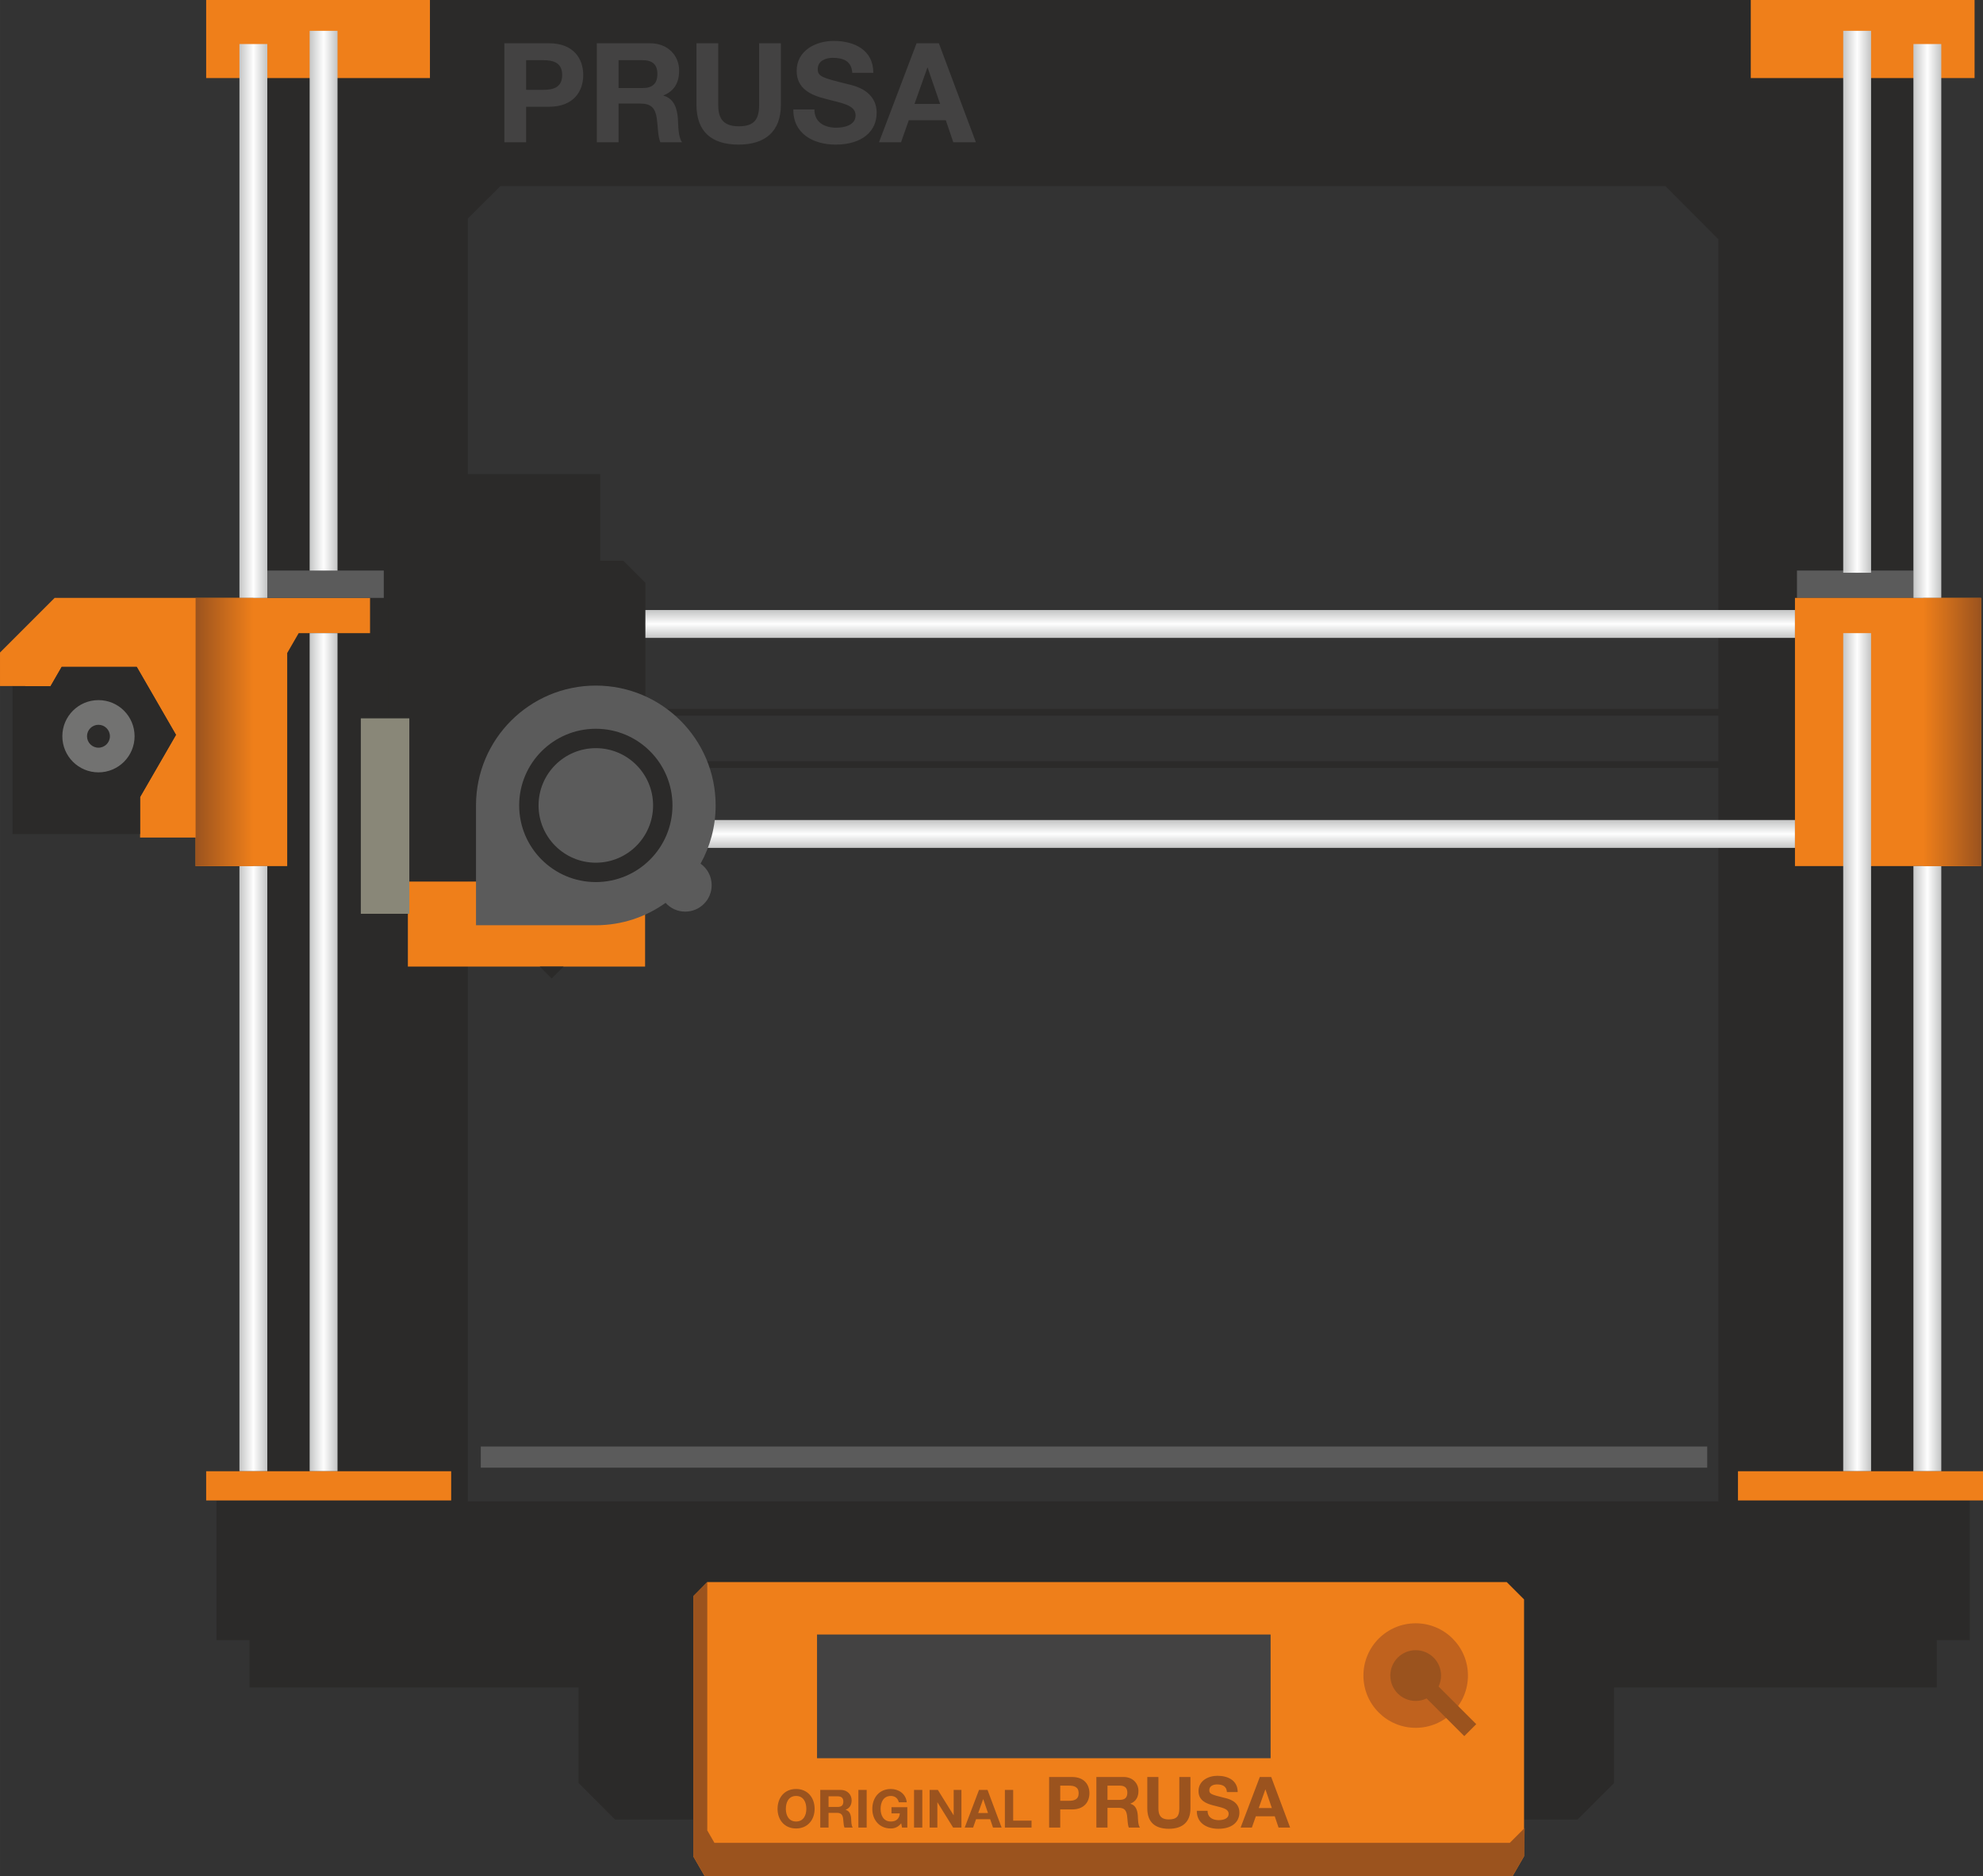 <?xml version="1.0" encoding="UTF-8"?>
<!DOCTYPE svg PUBLIC "-//W3C//DTD SVG 1.1//EN" "http://www.w3.org/Graphics/SVG/1.1/DTD/svg11.dtd">
<!-- Creator: CorelDRAW 2017 -->
<svg xmlns="http://www.w3.org/2000/svg" xml:space="preserve" width="99.251mm" height="93.891mm" version="1.1" style="shape-rendering:geometricPrecision; text-rendering:geometricPrecision; image-rendering:optimizeQuality; fill-rule:evenodd; clip-rule:evenodd"
viewBox="0 0 9000.9 8514.83"
 xmlns:xlink="http://www.w3.org/1999/xlink">
 <rect x="0" y="0" width="9000.9" height="8514.83" fill="#333333" stroke="none"/>
 <defs>
  <style type="text/css">
   <![CDATA[
    .fil4 {fill:none}
    .fil6 {fill:#727271}
    .fil5 {fill:#5B5B5B}
    .fil16 {fill:#434242}
    .fil0 {fill:#2B2A29}
    .fil23 {fill:#898778}
    .fil3 {fill:#EF7F1A}
    .fil17 {fill:#C0621E}
    .fil18 {fill:#9B531E}
    .fil20 {fill:#434242;fill-rule:nonzero}
    .fil1 {fill:#2B2A29;fill-rule:nonzero}
    .fil19 {fill:#9B531E;fill-rule:nonzero}
    .fil21 {fill:url(#id0)}
    .fil22 {fill:url(#id1)}
    .fil8 {fill:url(#id2)}
    .fil7 {fill:url(#id3)}
    .fil14 {fill:url(#id4)}
    .fil10 {fill:url(#id5)}
    .fil12 {fill:url(#id6)}
    .fil15 {fill:url(#id7)}
    .fil9 {fill:url(#id8)}
    .fil13 {fill:url(#id9)}
    .fil11 {fill:url(#id10)}
    .fil2 {fill:url(#id11)}
   ]]>
  </style>
  <linearGradient id="id0" gradientUnits="userSpaceOnUse" x1="887.8" y1="3322.4" x2="1150.09" y2="3322.4">
   <stop offset="0" style="stop-opacity:1; stop-color:#9B531E"/>
   <stop offset="1" style="stop-opacity:1; stop-color:#EF7F1A"/>
  </linearGradient>
  <linearGradient id="id1" gradientUnits="userSpaceOnUse" xlink:href="#id0" x1="8992.02" y1="3322.4" x2="8729.73" y2="3322.4">
  </linearGradient>
  <linearGradient id="id2" gradientUnits="userSpaceOnUse" x1="1405.5" y1="1369.79" x2="1532.03" y2="1369.79">
   <stop offset="0" style="stop-opacity:1; stop-color:#C5C6C6"/>
   <stop offset="0.502" style="stop-opacity:1; stop-color:#FEFEFE"/>
   <stop offset="1" style="stop-opacity:1; stop-color:#C3C4C4"/>
  </linearGradient>
  <linearGradient id="id3" gradientUnits="userSpaceOnUse" xlink:href="#id2" x1="1086.82" y1="1456.86" x2="1213.35" y2="1456.86">
  </linearGradient>
  <linearGradient id="id4" gradientUnits="userSpaceOnUse" xlink:href="#id2" x1="8685.05" y1="1456.86" x2="8811.58" y2="1456.86">
  </linearGradient>
  <linearGradient id="id5" gradientUnits="userSpaceOnUse" xlink:href="#id2" x1="1086.82" y1="5304.36" x2="1213.35" y2="5304.36">
  </linearGradient>
  <linearGradient id="id6" gradientUnits="userSpaceOnUse" xlink:href="#id2" x1="8685.05" y1="5304.36" x2="8811.58" y2="5304.36">
  </linearGradient>
  <linearGradient id="id7" gradientUnits="userSpaceOnUse" xlink:href="#id2" x1="8366.37" y1="1369.79" x2="8492.91" y2="1369.79">
  </linearGradient>
  <linearGradient id="id8" gradientUnits="userSpaceOnUse" xlink:href="#id2" x1="5538.46" y1="2895.3" x2="5538.46" y2="2768.77">
  </linearGradient>
  <linearGradient id="id9" gradientUnits="userSpaceOnUse" xlink:href="#id2" x1="8366.37" y1="4775.74" x2="8492.91" y2="4775.74">
  </linearGradient>
  <linearGradient id="id10" gradientUnits="userSpaceOnUse" xlink:href="#id2" x1="1405.5" y1="4775.74" x2="1532.03" y2="4775.74">
  </linearGradient>
  <linearGradient id="id11" gradientUnits="userSpaceOnUse" xlink:href="#id2" x1="5538.46" y1="3848.42" x2="5538.46" y2="3721.88">
  </linearGradient>
 </defs>
 <g id="Layer_x0020_2">
  <path class="fil0" d="M8791.32 7444.29l149.55 0 0 -633.96 -149.55 0 0 -6810.33 -7659.07 0 0 6810.33 -149.55 0 0 633.96 149.55 0 0 214.79 7659.07 0 0 -214.79zm-1232.08 -6599.68l240.59 241.19 0 5728.67 -5676.08 0 0 -5822.77 147.48 -147.09 5288.02 0z"/>
  <polygon class="fil1" points="2929.5,3455.04 8147.41,3455.04 8147.41,3485.75 2929.5,3485.75 "/>
  <polygon class="fil1" points="2929.5,3217.84 8147.41,3217.84 8147.41,3248.55 2929.5,3248.55 "/>
  <polygon class="fil2" points="2929.5,3848.42 2929.5,3721.88 8147.41,3721.88 8147.41,3848.42 "/>
  <polygon class="fil3" points="1851.35,4000.74 2928.12,4000.74 2928.12,4387.1 1851.35,4387.1 "/>
  <polygon class="fil3" points="935.76,354.32 1951.54,354.32 1951.54,0 935.76,0 "/>
  <polygon class="fil3" points="7946.86,354.32 8962.64,354.32 8962.64,0 7946.86,0 "/>
  <polygon class="fil3" points="-0,3113.71 -0,2961.75 247.95,2713.8 1679.63,2713.8 1679.63,2873.76 1355.7,2873.76 1303.61,2963.99 1303.61,3931.01 887.8,3931.01 887.8,3801.56 635.86,3801.56 635.86,3617.6 798.8,3335.38 620.72,3026.93 279.95,3026.93 229.3,3114.68 "/>
  <polygon class="fil0" points="56.98,3113.95 57,3785.57 635.86,3785.57 635.86,3617.6 798.8,3335.38 620.72,3026.93 279.95,3026.93 229.3,3114.68 "/>
  <polygon class="fil4" points="1764.65,2152.01 2724.44,2152.01 2724.44,3095.81 1764.65,3095.81 "/>
  <polygon class="fil0" points="2724.44,2545.07 2829.53,2545.07 2929.5,2645.04 2929.5,4000.74 1637.79,4000.74 1637.79,3260.9 1763.77,3260.9 1763.77,3095.81 1763.77,2152.01 2724.44,2152.01 "/>
  <path class="fil5" d="M2704.45 4199.55l-543.88 0 0 -543.88c0,-300.38 243.51,-543.88 543.88,-543.88 300.38,0 543.88,243.51 543.88,543.88 0,95.94 -24.88,186.05 -68.47,264.3 30.52,21.75 50.42,57.43 50.42,97.76 0,66.26 -53.71,119.97 -119.97,119.97 -35.43,0 -67.27,-15.36 -89.24,-39.79 -89.18,63.97 -198.51,101.64 -316.63,101.64z"/>
  <path class="fil0" d="M2704.45 3307.75c192.15,0 347.92,155.77 347.92,347.92 0,192.15 -155.77,347.92 -347.92,347.92 -192.15,0 -347.92,-155.77 -347.92,-347.92 0,-192.15 155.77,-347.92 347.92,-347.92zm0 87.98c143.56,0 259.94,116.38 259.94,259.94 0,143.56 -116.38,259.94 -259.94,259.94 -143.56,0 -259.94,-116.38 -259.94,-259.94 0,-143.56 116.38,-259.94 259.94,-259.94z"/>
  <path class="fil6" d="M446.91 3177.7c90.55,0 163.96,73.41 163.96,163.96 0,90.55 -73.41,163.96 -163.96,163.96 -90.55,0 -163.96,-73.41 -163.96,-163.96 0,-90.55 73.41,-163.96 163.96,-163.96z"/>
  <path class="fil0" d="M446.91 3289.68c28.71,0 51.98,23.27 51.98,51.98 0,28.71 -23.27,51.98 -51.98,51.98 -28.71,0 -51.98,-23.27 -51.98,-51.98 0,-28.71 23.27,-51.98 51.98,-51.98z"/>
  <polygon class="fil7" points="1086.82,199.91 1213.35,199.91 1213.35,2713.8 1086.82,2713.8 "/>
  <polygon class="fil8" points="1405.5,139.92 1532.03,139.92 1532.03,2599.65 1405.5,2599.65 "/>
  <polygon class="fil9" points="2929.5,2895.3 2929.5,2768.77 8147.41,2768.77 8147.41,2895.3 "/>
  <polygon class="fil5" points="1213.35,2589.64 1741.96,2589.64 1741.96,2713.8 1213.35,2713.8 "/>
  <polygon class="fil5" points="8156.44,2589.64 8685.05,2589.64 8685.05,2713.8 8156.44,2713.8 "/>
  <polygon class="fil10" points="1086.82,6677.72 1213.35,6677.72 1213.35,3931.01 1086.82,3931.01 "/>
  <polygon class="fil11" points="1405.5,6677.72 1532.03,6677.72 1532.03,2873.76 1405.5,2873.76 "/>
  <polygon class="fil3" points="2047.91,6810.33 935.76,6810.33 935.76,6677.72 2047.91,6677.72 "/>
  <polygon class="fil5" points="2182.29,6565.58 7749.05,6565.58 7749.05,6661.57 2182.29,6661.57 "/>
  <polygon class="fil3" points="8992.02,3931.01 8147.41,3931.01 8147.41,2713.8 8992.02,2713.8 "/>
  <polygon class="fil12" points="8811.58,6677.72 8685.05,6677.72 8685.05,3931.01 8811.58,3931.01 "/>
  <polygon class="fil13" points="8492.91,6677.72 8366.37,6677.72 8366.37,2873.76 8492.91,2873.76 "/>
  <polygon class="fil14" points="8811.58,199.91 8685.05,199.91 8685.05,2713.8 8811.58,2713.8 "/>
  <polygon class="fil15" points="8492.91,139.92 8366.37,139.92 8366.37,2599.65 8492.91,2599.65 "/>
  <path class="fil0" d="M2791.95 8258.63l-165.57 -165.56 0 -592.67 241.38 -418.07c1406.09,0.38 2810.76,0 4216.86,0l241.38 418.07 0 592.67 -165.57 165.56 -4368.47 0z"/>
  <polygon class="fil3" points="3146.79,7245.13 3146.79,8425.66 3198.27,8514.83 6865.96,8514.83 6917.77,8425.09 6917.77,7259.52 6839.08,7180.83 3210.37,7180.83 "/>
  <polygon class="fil16" points="3708.55,7418.82 5767.29,7418.82 5767.29,7980.29 3708.55,7980.29 "/>
  <polygon class="fil3" points="9000.9,6810.33 7888.74,6810.33 7888.74,6677.72 9000.9,6677.72 "/>
  <polygon class="fil0" points="2449.87,4387.1 2503.99,4441.22 2557.98,4387.23 "/>
  <path class="fil17" d="M6425.85 7367.87c131.01,0 237.21,106.2 237.21,237.21 0,131.01 -106.2,237.21 -237.21,237.21 -131.01,0 -237.21,-106.2 -237.21,-237.21 0,-131.01 106.2,-237.21 237.21,-237.21z"/>
  <path class="fil18" d="M6425.85 7489.91c63.61,0 115.17,51.57 115.17,115.17 0,17.78 -4.03,34.62 -11.23,49.66l170.92 170.91 -54.3 54.3 -170.92 -170.91c-15.04,7.19 -31.88,11.22 -49.65,11.22 -63.61,0 -115.17,-51.57 -115.17,-115.17 0,-63.61 51.57,-115.17 115.17,-115.17z"/>
  <polygon class="fil18" points="3210.37,7180.83 3210.37,8308.15 3242.87,8364.45 6852.95,8364.45 6920.71,8296.69 6917.77,8425.09 6865.96,8514.83 3198.27,8514.83 3146.79,8425.66 3146.79,7245.13 "/>
  <path class="fil19" d="M3566.97 8210.27c0,-29.96 12.7,-58.72 46.49,-58.72 33.79,0 46.5,28.76 46.5,58.72 0,28.51 -12.71,57.27 -46.5,57.27 -33.79,0 -46.49,-28.76 -46.49,-57.27zm-37.63 0c0,49.36 31.4,88.9 84.11,88.9 52.73,0 84.12,-39.54 84.12,-88.9 0,-50.81 -31.4,-90.35 -84.12,-90.35 -52.72,0 -84.11,39.54 -84.11,90.35zm231.5 -57.04l41.22 0c17.01,0 25.88,7.19 25.88,23.72 0,17.26 -8.87,24.45 -25.88,24.45l-41.22 0 0 -48.17zm-37.63 141.87l37.63 0 0 -66.86 37.63 0c18.93,0 25.88,7.91 28.51,25.88 1.92,13.67 1.68,30.2 5.99,40.98l37.63 0c-6.96,-9.35 -6.48,-29.72 -7.19,-40.5 -1.2,-17.49 -6.48,-34.99 -24.92,-40.02l0 -0.48c19.17,-7.66 27.08,-22.76 27.08,-42.9 0,-25.88 -19.42,-47.2 -50.09,-47.2l-92.27 0 0 171.1zm173.02 0l37.63 0 0 -171.1 -37.63 0 0 171.1zm198.18 0l23.97 0 0 -92.5 -71.9 0 0 28.04 37.87 0c-2.16,23.96 -16.06,36.9 -40.75,36.9 -33.79,0 -46.49,-28.76 -46.49,-57.27 0,-29.96 12.7,-58.72 46.49,-58.72 17.97,0 31.63,9.59 36.19,28.76l35.94 0c-3.84,-39.06 -37.15,-60.39 -72.13,-60.39 -52.72,0 -84.11,39.54 -84.11,90.35 0,49.36 31.4,88.9 84.11,88.9 16.54,0 33.55,-6.23 46.98,-23.48l3.83 19.41zm54.4 0l37.63 0 0 -171.1 -37.63 0 0 171.1zm70.69 0l35.23 0 0 -114.55 0.48 0 71.17 114.55 37.63 0 0 -171.1 -35.23 0 0 114.78 -0.48 0 -71.41 -114.78 -37.39 0 0 171.1zm243 -128.93l0.48 0 21.57 62.79 -44.33 0 22.28 -62.79zm-83.63 128.93l38.11 0 13.41 -38.11 63.99 0 12.94 38.11 39.06 0 -63.98 -171.1 -38.59 0 -64.94 171.1zm182.36 0l121.02 0 0 -31.63 -83.4 0 0 -139.47 -37.63 0 0 171.1z"/>
  <path class="fil19" d="M4812.46 8104.72l39.23 0c23.15,0 44.37,5.15 44.37,34.41 0,29.27 -21.22,34.41 -44.37,34.41l-39.23 0 0 -68.81zm-50.49 190.37l50.49 0 0 -82.33 53.05 0c57.57,0 79.43,-36.33 79.43,-73.64 0,-37.3 -21.86,-73.64 -79.43,-73.64l-103.54 0 0 229.6zm264.97 -190.37l55.31 0c22.83,0 34.72,9.65 34.72,31.84 0,23.15 -11.9,32.8 -34.72,32.8l-55.31 0 0 -64.64zm-50.49 190.37l50.49 0 0 -89.72 50.49 0c25.4,0 34.72,10.61 38.26,34.73 2.58,18.33 2.26,40.51 8.04,54.98l50.49 0c-9.32,-12.54 -8.68,-39.88 -9.65,-54.35 -1.61,-23.47 -8.68,-46.95 -33.45,-53.7l0 -0.64c25.73,-10.29 36.34,-30.55 36.34,-57.56 0,-34.73 -26.05,-63.35 -67.21,-63.35l-123.8 0 0 229.6zm427.04 -229.6l-50.49 0 0 142.78c0,34.41 -11.58,49.84 -47.59,49.84 -40.84,0 -47.28,-24.76 -47.28,-49.84l0 -142.78 -50.49 0 0 142.78c0,62.71 35.69,92.29 97.76,92.29 61.41,0 98.08,-30.23 98.08,-92.29l0 -142.78zm28.94 153.39c-0.96,56.6 46.95,81.68 97.76,81.68 62.7,0 95.5,-31.51 95.5,-73.64 0,-51.77 -51.13,-63.03 -68.17,-66.89 -57.57,-14.46 -68.5,-17.04 -68.5,-34.72 0,-19.3 18.65,-26.05 34.72,-26.05 24.44,0 43.74,7.4 45.34,34.73l48.88 0c0,-53.06 -44.06,-73.97 -91.97,-73.97 -41.49,0 -85.86,22.19 -85.86,69.47 0,42.44 34.41,56.92 68.5,65.28 33.45,9.32 68.17,12.86 68.17,37.94 0,23.47 -27.01,28.62 -44.7,28.62 -27.01,0 -50.8,-11.9 -50.8,-42.45l-48.88 0zm310.96 -96.79l0.64 0 28.94 84.25 -59.49 0 29.91 -84.25zm-112.23 173.01l51.13 0 18 -51.13 85.86 0 17.37 51.13 52.42 0 -85.86 -229.6 -51.77 0 -87.14 229.6z"/>
  <path class="fil20" d="M2388.13 273.17l76.75 0c45.3,0 86.82,10.08 86.82,67.31 0,57.26 -41.52,67.32 -86.82,67.32l-76.75 0 0 -134.63zm-98.77 372.44l98.77 0 0 -161.06 103.79 0c112.63,0 155.4,-71.07 155.4,-144.07 0,-72.97 -42.78,-144.06 -155.4,-144.06l-202.56 0 0 449.19zm518.38 -372.44l108.21 0c44.65,0 67.93,18.88 67.93,62.29 0,45.29 -23.28,64.17 -67.93,64.17l-108.21 0 0 -126.46zm-98.77 372.44l98.77 0 0 -175.52 98.77 0c49.7,0 67.93,20.76 74.85,67.95 5.04,35.85 4.42,79.25 15.74,107.57l98.77 0c-18.24,-24.54 -16.99,-78.01 -18.88,-106.32 -3.14,-45.92 -16.98,-91.86 -65.43,-105.05l0 -1.26c50.33,-20.13 71.09,-59.77 71.09,-112.61 0,-67.95 -50.95,-123.94 -131.48,-123.94l-242.2 0 0 449.19zm835.46 -449.19l-98.77 0 0 279.33c0,67.31 -22.66,97.51 -93.11,97.51 -79.9,0 -92.49,-48.44 -92.49,-97.51l0 -279.33 -98.77 0 0 279.33c0,122.68 69.83,180.56 191.26,180.56 120.14,0 191.88,-59.14 191.88,-180.56l0 -279.33zm56.61 300.09c-1.88,110.72 91.86,159.8 191.26,159.8 122.66,0 186.84,-61.66 186.84,-144.07 0,-101.29 -100.03,-123.31 -133.37,-130.86 -112.63,-28.3 -134.01,-33.34 -134.01,-67.93 0,-37.75 36.47,-50.98 67.93,-50.98 47.82,0 85.57,14.48 88.71,67.95l95.63 0c0,-103.81 -86.19,-144.7 -179.93,-144.7 -81.17,0 -167.98,43.41 -167.98,135.91 0,83.03 67.32,111.35 134.01,127.71 65.43,18.24 133.37,25.16 133.37,74.23 0,45.92 -52.83,56 -87.45,56 -52.83,0 -99.39,-23.28 -99.39,-83.05l-95.63 0zm608.35 -189.37l1.26 0 56.62 164.83 -116.39 0 58.51 -164.83zm-219.56 338.47l100.03 0 35.22 -100.03 167.98 0 33.97 100.03 102.55 0 -167.98 -449.19 -101.29 0 -170.48 449.19z"/>
  <polygon class="fil21" points="887.8,3931.01 1150.09,3931.01 1150.09,2713.8 887.8,2713.8 "/>
  <polygon class="fil22" points="8992.02,3931.01 8729.73,3931.01 8729.73,2713.8 8992.02,2713.8 "/>
  <polygon class="fil23" points="1637.79,4147.5 1857.95,4147.5 1857.95,3260.47 1637.79,3260.47 "/>
 </g>
</svg>
